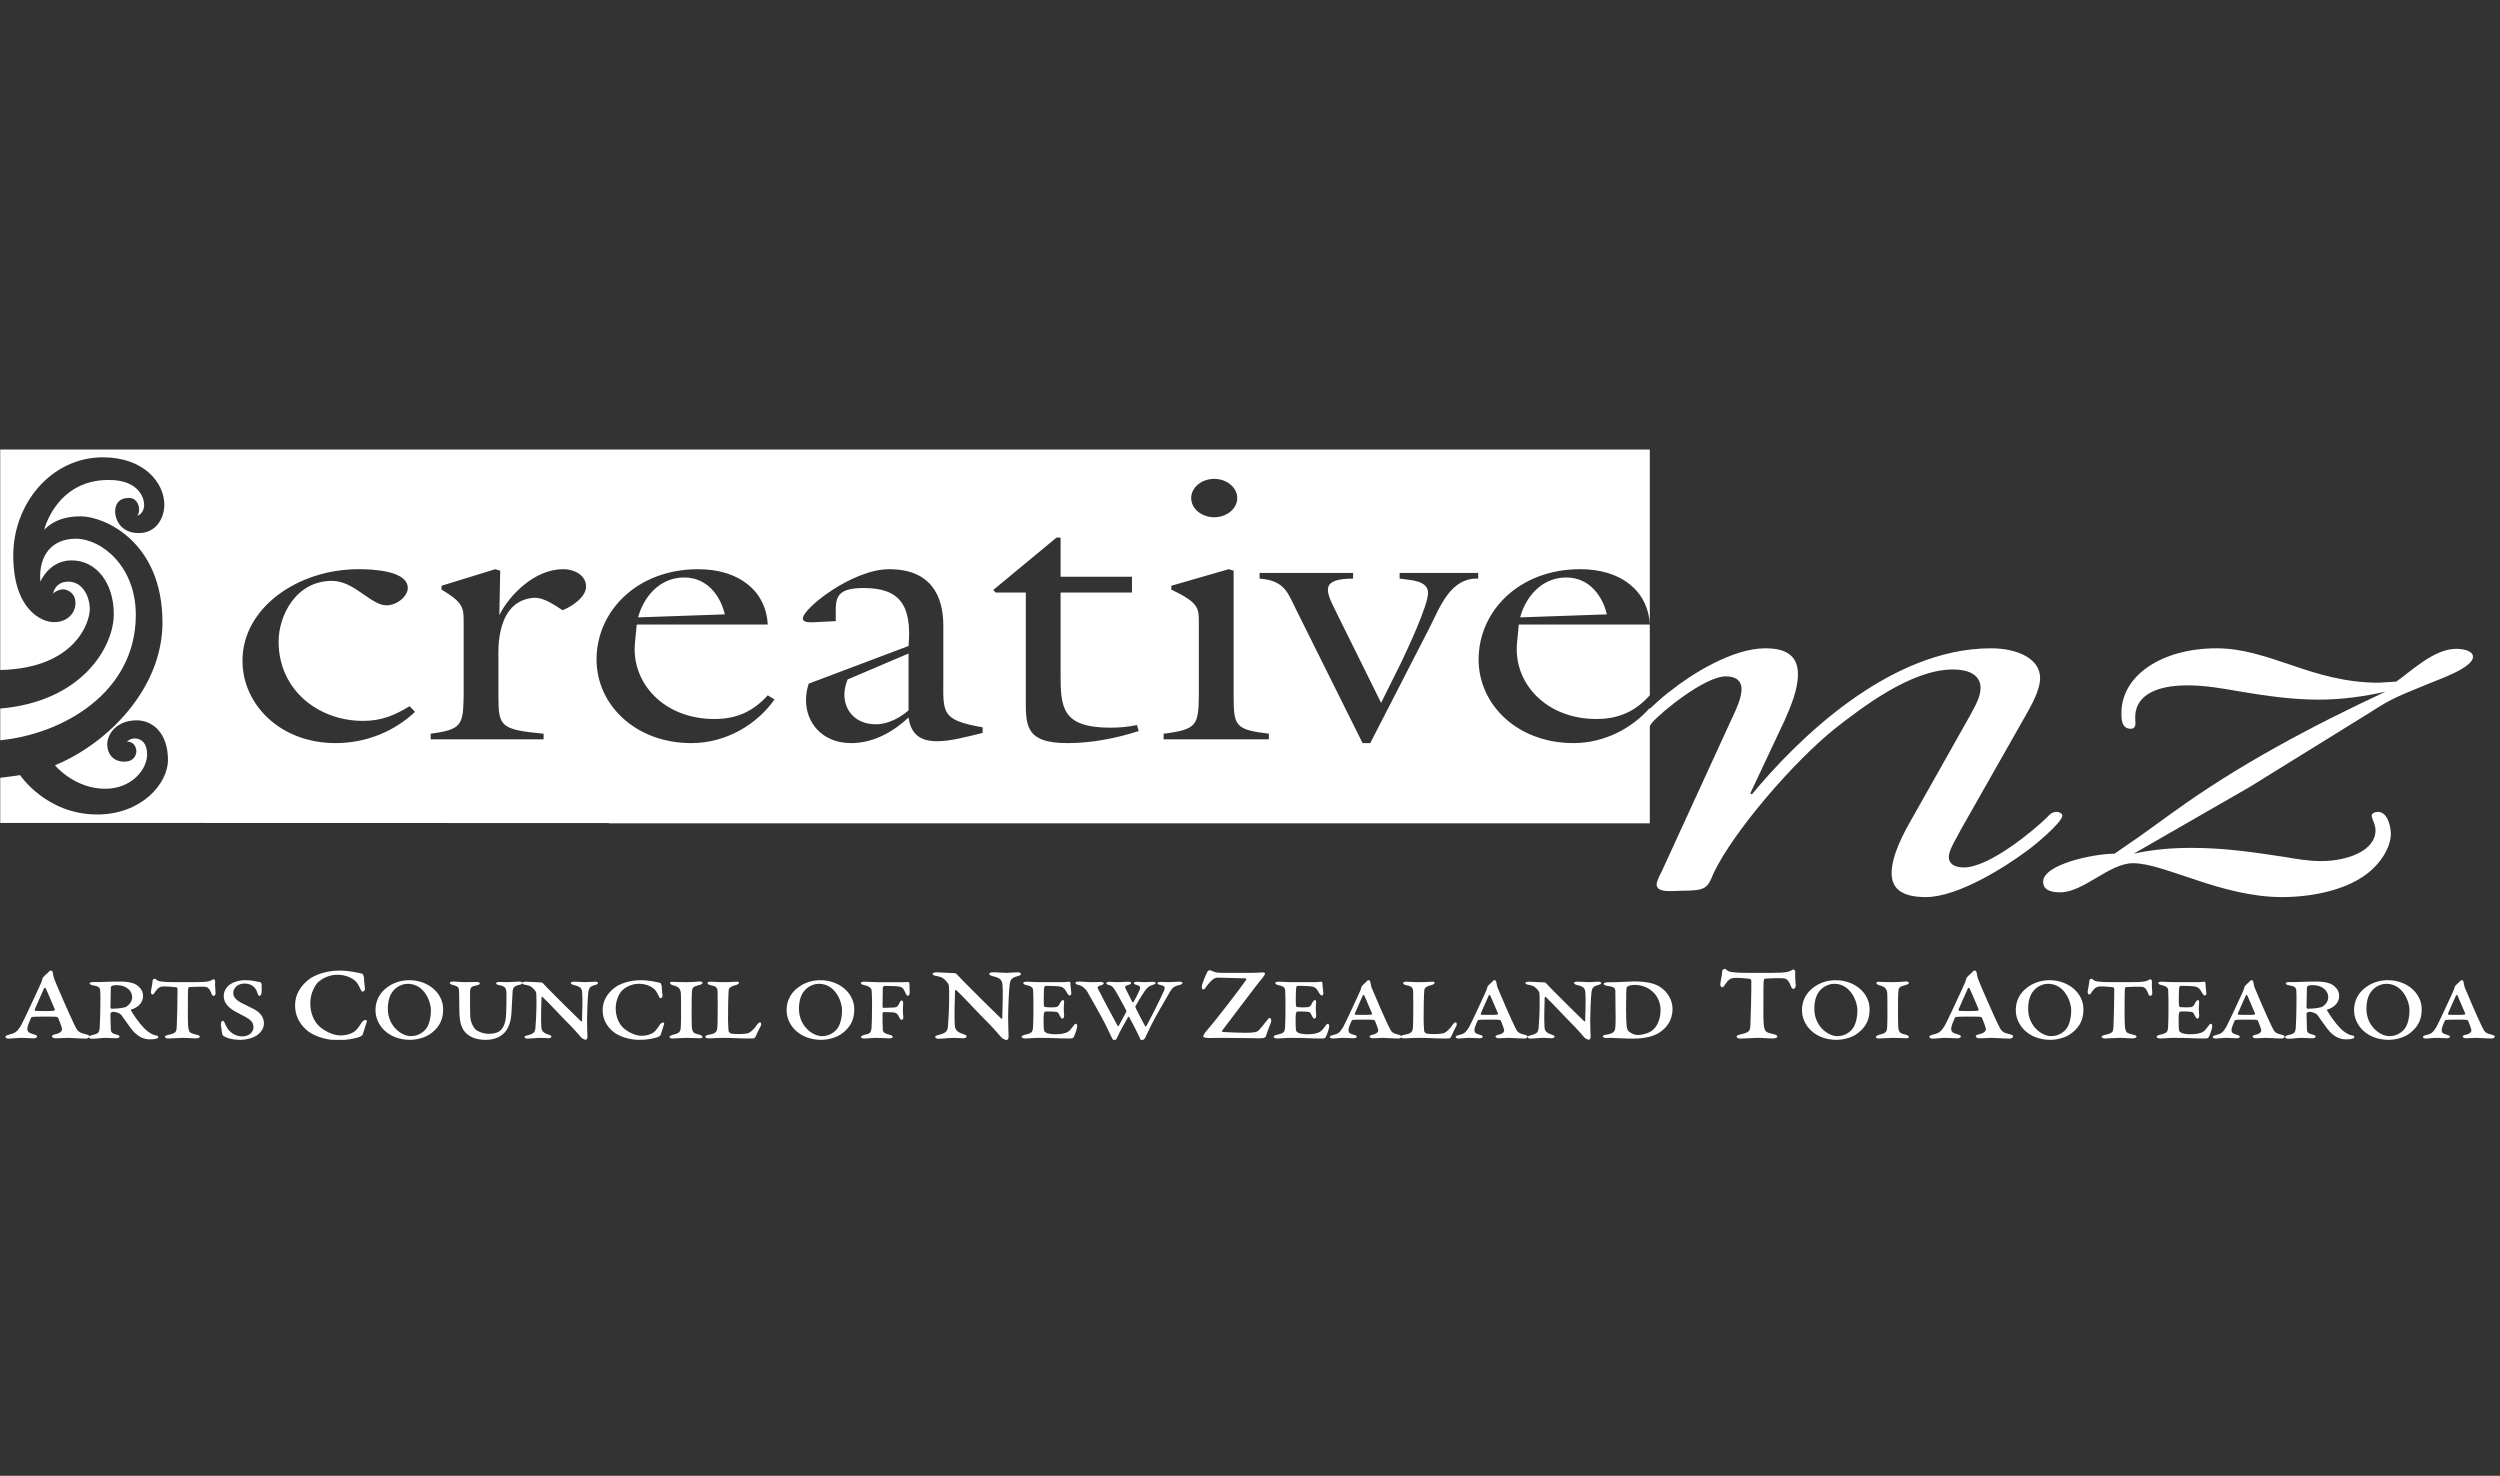 <?xml version="1.0" encoding="UTF-8" standalone="no"?>
<!-- Created with Inkscape (http://www.inkscape.org/) -->

<svg
   xmlns:dc="http://purl.org/dc/elements/1.1/"
   xmlns:cc="http://creativecommons.org/ns#"
   xmlns:rdf="http://www.w3.org/1999/02/22-rdf-syntax-ns#"
   xmlns:svg="http://www.w3.org/2000/svg"
   xmlns="http://www.w3.org/2000/svg"
   xmlns:sodipodi="http://sodipodi.sourceforge.net/DTD/sodipodi-0.dtd"
   xmlns:inkscape="http://www.inkscape.org/namespaces/inkscape"
   width="169.399"
   height="100"
   viewBox="0 0 44.82 26.458"
   version="1.1"
   id="svg1502"
   sodipodi:docname="footer_cnz.svg"
   inkscape:version="0.92.4 (5da689c313, 2019-01-14)">
  <rect x="0" y="0" width="44.82" height="26.458" fill="#333333" stroke="none"/>
  <defs
     id="defs1496">
    <clipPath
       id="clipPath8280"
       clipPathUnits="userSpaceOnUse">
      <path
         inkscape:connector-curvature="0"
         id="path8282"
         d="M 0,77.837 H 328.653 V 0.06 H 0 Z" />
    </clipPath>
  </defs>
  <sodipodi:namedview
     id="base"
     pagecolor="#ffffff"
     bordercolor="#666666"
     borderopacity="1.0"
     inkscape:pageopacity="0.0"
     inkscape:pageshadow="2"
     inkscape:zoom="1"
     inkscape:cx="80.298031"
     inkscape:cy="67.838187"
     inkscape:document-units="px"
     inkscape:current-layer="layer1"
     showgrid="false"
     units="px"
     fit-margin-top="0"
     fit-margin-left="0"
     fit-margin-right="0"
     fit-margin-bottom="0" />
  <g
     inkscape:label="Layer 1"
     inkscape:groupmode="layer"
     id="layer1"
     transform="translate(-103.895,-189.464)">
    <g
       style="fill:#ffffff;stroke-width:1.414"
       transform="matrix(0.126,0,0,-0.126,105.529,207.73)"
       inkscape:label="logo_cnz-standard-logo-gold-eps"
       id="g8268">
      <g
         style="fill:#ffffff;stroke-width:1.414"
         transform="matrix(1.08,0,0,1.08,-12.936,-3.056)"
         id="g3651">
        <g
           id="g8276"
           style="fill:#ffffff;stroke-width:1.414">
          <g
             id="g8278"
             clip-path="url(#clipPath8280)"
             style="fill:#ffffff;stroke-width:1.414">
            <path
               d="m 0.001,39.536 c 8.155,0.79 17.862,6.214 17.862,16.514 0,6.446 -4.551,10.037 -7.917,10.037 -2.993,0 -4.94,-2.04 -4.662,-5.673 0,0 1.146,2.818 4.11,2.818 3.314,0 5.569,-3.019 5.569,-7.089 0,-4.243 -4.116,-11.511 -14.962,-12.429 z M 95.463,56.12 c -0.535,2.281 -2.202,4.859 -5.356,4.859 -3.392,0 -5.416,-2.777 -6.07,-5.255 z m 16.168,-8.58 c -0.237,-0.645 -0.416,-1.289 -0.416,-1.983 0,-2.083 1.429,-3.919 4.166,-3.919 1.607,0 3.214,0.894 4.285,1.836 v 7.488 z m 83.088,13.292 c -3.69,0.147 -5.06,-3.82 -6.428,-6.497 l -7.796,-15.176 h -1.011 l -8.689,17.456 c -1.13,2.233 -1.488,3.968 -4.88,4.217 v 0.743 h 12.319 v -0.743 c -4.404,0 -3.571,-1.687 -2.321,-4.217 l 6.011,-12.15 2.618,5.257 c 0.833,1.736 3.57,7.588 3.57,9.225 0,1.636 -2.261,1.685 -3.748,1.885 v 0.743 h 10.355 z M 167.138,40.399 v -0.745 h -13.866 v 0.745 c 4.404,0.545 4.582,1.141 4.641,5.009 v 9.472 c 0,2.082 0.06,2.727 -3.63,4.512 v 0.496 l 7.558,2.183 0.656,-0.199 V 45.408 c 0,-4.066 0.237,-4.464 4.641,-5.009 z m -4.165,31.046 c 0,-1.39 -1.37,-2.53 -3.036,-2.53 -1.667,0 -3.035,1.14 -3.035,2.53 0,1.387 1.368,2.527 3.035,2.527 1.666,0 3.036,-1.14 3.036,-2.527 z M 149.996,40.746 c -2.976,-0.942 -6.13,-1.587 -9.404,-1.587 -5.771,0 -5.474,2.528 -5.474,6.348 v 13.488 h -3.987 l -0.298,0.348 8.332,6.893 h 0.534 v -5.158 h 9.404 v -2.083 h -9.404 V 48.384 c 0,-4.414 0.06,-7.191 6.547,-7.191 1.19,0 2.381,0.098 3.511,0.347 z m -20.57,-0.249 c -2.262,-0.544 -4.226,-1.09 -6.011,-1.09 -2.499,0 -3.452,1.19 -3.749,3.125 -1.904,-1.786 -4.522,-3.373 -7.558,-3.373 -3.808,0 -5.951,2.678 -5.951,5.654 0,0.744 0.119,1.438 0.357,2.181 l 13.152,4.959 c 0.476,5.406 -1.191,7.638 -5.892,7.638 -4.106,0 -3.69,-1.637 -3.69,-4.364 l -2.975,-0.149 c -0.476,0 -1.369,-0.05 -1.369,0.496 0,1.34 6.547,6.497 11.367,6.497 5.475,0 7.142,-3.472 7.142,-7.439 V 47.59 c 0,-4.364 -0.359,-5.406 5.177,-6.349 z m -27.417,4.415 c -2.261,-3.225 -6.308,-5.753 -10.95,-5.753 -7.379,0 -12.497,5.058 -12.497,11.009 0,6.397 5.355,11.903 13.39,11.903 5.356,0 8.927,-2.827 9.164,-7.291 H 83.858 L 83.62,52.301 c -0.476,-5.157 3.75,-9.968 10.475,-9.968 3.094,0 5.237,1.141 7.021,3.124 z M 77.181,59.789 c 0,-1.338 -1.727,-2.578 -3.095,-3.124 -1.012,0.645 -2.499,1.736 -3.809,1.637 -5.058,-0.397 -4.641,-7.141 -4.641,-7.885 v -5.009 c 0,-4.066 0.237,-4.464 5.951,-5.009 V 39.654 H 56.708 v 0.745 c 4.107,0.545 4.286,1.141 4.346,5.009 v 9.472 c 0,2.082 0.058,2.727 -2.916,4.512 v 0.496 l 7.081,2.183 0.654,-0.199 -0.118,-5.851 c 1.308,2.628 4.641,6.05 8.391,6.05 1.665,0 3.035,-0.893 3.035,-2.282 z M 54.647,43.275 c -2.678,-2.529 -6.368,-4.116 -10.474,-4.116 -7.26,0 -12.259,5.058 -12.259,10.861 0,6.942 7.26,12.051 15.295,12.051 1.904,0 6.485,-0.199 6.485,-2.48 0,-1.091 -1.427,-2.281 -2.797,-2.281 -2.082,0 -4.225,3.223 -7.201,3.223 -4.76,0 -7.021,-4.612 -7.021,-7.985 0,-6.397 5.237,-10.463 11.128,-10.463 2.44,0 4.166,0.744 6.13,1.934 z m 162.678,2.18 v 32.38 h -8.527 L 0,77.837 V 48.79 c 9.922,0.228 11.8,6.334 11.8,8.003 0,1.705 -0.968,3.638 -2.809,3.638 -1.842,0 -2.025,-1.612 -2.025,-1.612 0.183,0.323 0.874,0.6 1.334,0.6 0.461,0 1.612,-0.422 1.612,-1.803 0,-1.381 -1.112,-2.52 -2.815,-2.52 -1.703,0 -5.379,1.696 -5.379,8.788 0,6.835 5.017,12.928 11.808,12.928 5.396,0 8.095,-3.345 8.095,-6.258 0,-1.743 -1.079,-3.724 -3.353,-3.724 -2.611,0 -3.131,2.072 -3.131,2.808 0,0.716 0.244,1.819 1.842,1.819 1.293,0 1.587,-1.69 1.081,-2.349 0,0 0.899,0.255 0.899,1.452 0,0.828 -0.631,3.268 -4.674,3.268 -6.915,0 -8.499,-6.565 -8.499,-6.565 1.613,1.611 3.552,1.771 4.868,1.771 2.865,0 10.72,-3.153 10.72,-13.989 0,-8.61 -7.089,-15.884 -14.161,-18.81 0,0 2.531,-3.092 6.629,-3.092 3.419,0 5.507,2.501 5.507,4.507 0,2.004 -1.293,2.122 -1.648,2.122 -0.614,0 -1.001,-0.414 -1.001,-0.414 1.055,0 1.238,-0.957 1.238,-1.263 0,-0.206 -0.114,-1.38 -1.586,-1.38 -1.474,0 -2.253,1.019 -2.253,2.291 0,1.416 1.311,3.153 3.876,3.153 2.042,0 4.123,-1.594 4.123,-5.232 0,-3.113 -3.506,-7.174 -9.309,-7.174 -6.748,0 -10.173,5.189 -10.173,5.189 0,0 -1.079,-0.175 -2.616,-0.353 v -5.945 l 80.191,-0.022 v -0.036 h 137.134 v 15.202 c -2.351,-2.668 -5.973,-4.629 -10.06,-4.629 -7.378,0 -12.496,5.058 -12.496,11.009 0,6.397 5.355,11.903 13.389,11.903 5.357,0 8.928,-2.827 9.165,-7.291 h -17.258 l -0.238,-2.479 c -0.476,-5.157 3.75,-9.968 10.474,-9.968 3.095,0 5.237,1.141 7.022,3.124 z m -11.012,15.524 c -3.392,0 -5.416,-2.777 -6.069,-5.255 l 11.425,0.396 c -0.534,2.281 -2.201,4.859 -5.356,4.859"
               style="fill:#ffffff;fill-opacity:1;fill-rule:nonzero;stroke:none;stroke-width:1.414"
               id="path8284"
               inkscape:connector-curvature="0" />
            <path
               d="m 324.626,3.384 c -0.287,-0.049 -1.701,-0.032 -2.023,-0.016 -0.072,0 -0.125,0.098 -0.125,0.146 0.268,0.668 0.751,1.675 1.074,2.424 0.036,0.066 0.179,0 0.179,-0.015 0.089,-0.197 0.698,-1.595 1.02,-2.376 0.036,-0.081 -0.072,-0.163 -0.125,-0.163 z m -0.305,4.54 c -0.09,0 -0.161,-0.016 -0.304,-0.195 -0.125,-0.147 -0.34,-0.277 -0.447,-0.423 -0.126,-0.115 -0.197,-0.212 -0.216,-0.293 -0.035,-0.212 -0.178,-0.571 -0.411,-1.058 -0.233,-0.52 -1.7,-3.678 -1.987,-4.198 -0.465,-0.781 -0.716,-0.911 -1.342,-1.058 -0.251,-0.065 -0.43,-0.131 -0.43,-0.261 0,-0.129 0.197,-0.194 0.358,-0.194 0.448,0 0.895,0.081 1.486,0.081 0.465,0 0.841,-0.05 1.307,-0.05 0.214,0 0.411,0.066 0.411,0.197 0,0.162 -0.197,0.195 -0.394,0.259 -0.59,0.164 -0.698,0.31 -0.698,0.636 0,0.324 0.305,0.976 0.43,1.252 0.054,0.082 0.215,0.082 0.555,0.098 0.608,0.015 1.842,0.015 2.076,0 0.322,-0.016 0.394,-0.066 0.43,-0.163 0.125,-0.26 0.429,-1.107 0.429,-1.237 0,-0.195 -0.179,-0.456 -0.716,-0.569 -0.304,-0.065 -0.429,-0.146 -0.429,-0.244 0,-0.114 0.161,-0.229 0.429,-0.229 0.573,0 0.877,0.05 1.307,0.05 0.591,0 1.253,-0.081 2.112,-0.081 0.197,0 0.376,0.13 0.376,0.26 0,0.081 -0.107,0.163 -0.43,0.244 -0.769,0.179 -0.912,0.309 -1.288,1.123 -0.448,0.895 -1.969,4.393 -2.202,4.995 -0.036,0.066 -0.125,0.31 -0.215,0.863 -0.018,0.114 -0.125,0.195 -0.197,0.195 z m -9.987,-0.472 c 2.291,0 3.078,-2.489 3.078,-3.433 0,-0.994 -0.215,-2.002 -0.698,-2.572 -0.68,-0.78 -1.521,-0.894 -1.951,-0.894 -1.2,0 -3.025,1.301 -3.025,3.595 0,1.383 0.43,2.133 0.877,2.556 0.519,0.537 1.289,0.748 1.719,0.748 z m 0.214,0.472 c -0.895,0 -2.112,-0.244 -3.151,-1.139 -0.804,-0.684 -1.288,-1.66 -1.288,-2.8 0,-1.951 1.647,-3.921 4.6,-3.921 0.448,0 1.897,0.13 2.882,0.977 0.967,0.797 1.431,1.709 1.431,3.059 0,2.131 -1.968,3.824 -4.474,3.824 z m -9.969,-0.652 c 1.557,0 2.13,-0.894 2.13,-1.578 0,-0.65 -0.484,-1.073 -0.752,-1.253 -0.233,-0.146 -1.146,-0.276 -1.933,-0.276 -0.108,0 -0.179,0.082 -0.179,0.179 0,0.147 0.052,2.425 0.052,2.588 0,0.129 0.091,0.227 0.18,0.259 0.126,0.05 0.323,0.081 0.502,0.081 z m -3.473,0.229 c 0,-0.114 0.179,-0.211 0.448,-0.26 0.895,-0.131 0.913,-0.391 0.948,-0.733 0.036,-0.39 0.018,-0.797 0.018,-1.497 0,-1.53 -0.071,-2.946 -0.089,-3.27 -0.036,-0.717 -0.161,-0.863 -0.967,-1.042 -0.304,-0.065 -0.447,-0.195 -0.447,-0.293 0,-0.113 0.179,-0.195 0.483,-0.195 0.555,0 1.11,0.114 1.665,0.114 0.447,0 0.823,-0.05 1.396,-0.05 0.179,0 0.483,0.034 0.483,0.229 0,0.13 -0.215,0.212 -0.358,0.244 -0.465,0.13 -0.77,0.194 -0.789,0.684 -0.034,0.878 -0.052,1.741 -0.052,2.082 0,0.049 0.036,0.097 0.071,0.131 0.126,0.097 0.215,0.114 0.287,0.114 0.411,0 0.93,-0.212 1.092,-0.441 0.286,-0.389 1.288,-1.854 1.611,-2.179 0.769,-0.782 1.431,-1.009 2.165,-1.009 0.663,0 1.074,0.097 1.074,0.293 0,0.145 -0.053,0.179 -0.322,0.227 -0.501,0.081 -1.074,0.489 -1.486,0.896 -0.733,0.748 -1.449,1.806 -1.807,2.424 -0.018,0.015 0.035,0.081 0.071,0.097 0.537,0.147 1.54,0.652 1.54,1.79 0,0.489 -0.197,0.912 -0.645,1.286 -0.376,0.358 -1.163,0.602 -2.327,0.602 -1.485,0 -2.183,-0.065 -2.613,-0.065 -0.197,0 -0.573,0 -1.002,0 -0.233,0 -0.448,-0.065 -0.448,-0.179 z m -4.17,-4.117 c -0.287,-0.049 -1.701,-0.032 -2.023,-0.016 -0.071,0 -0.125,0.098 -0.125,0.146 0.268,0.668 0.752,1.675 1.074,2.424 0.035,0.066 0.179,0 0.179,-0.015 0.089,-0.197 0.698,-1.595 1.02,-2.376 0.036,-0.081 -0.072,-0.163 -0.125,-0.163 z m -0.304,4.54 c -0.09,0 -0.162,-0.016 -0.305,-0.195 -0.125,-0.147 -0.34,-0.277 -0.447,-0.423 -0.126,-0.115 -0.197,-0.212 -0.215,-0.293 -0.036,-0.212 -0.179,-0.571 -0.412,-1.058 -0.232,-0.52 -1.7,-3.678 -1.987,-4.198 -0.465,-0.781 -0.716,-0.911 -1.342,-1.058 -0.251,-0.065 -0.43,-0.131 -0.43,-0.261 0,-0.129 0.197,-0.194 0.358,-0.194 0.448,0 0.895,0.081 1.486,0.081 0.465,0 0.841,-0.05 1.307,-0.05 0.214,0 0.411,0.066 0.411,0.197 0,0.162 -0.197,0.195 -0.393,0.259 -0.591,0.164 -0.698,0.31 -0.698,0.636 0,0.324 0.304,0.976 0.429,1.252 0.054,0.082 0.215,0.082 0.555,0.098 0.609,0.015 1.844,0.015 2.076,0 0.322,-0.016 0.394,-0.066 0.43,-0.163 0.125,-0.26 0.429,-1.107 0.429,-1.237 0,-0.195 -0.179,-0.456 -0.716,-0.569 -0.304,-0.065 -0.429,-0.146 -0.429,-0.244 0,-0.114 0.161,-0.229 0.429,-0.229 0.573,0 0.878,0.05 1.307,0.05 0.591,0 1.253,-0.081 2.112,-0.081 0.197,0 0.376,0.13 0.376,0.26 0,0.081 -0.107,0.163 -0.429,0.244 -0.77,0.179 -0.913,0.309 -1.289,1.123 -0.448,0.895 -1.969,4.393 -2.202,4.995 -0.036,0.066 -0.125,0.31 -0.215,0.863 -0.018,0.114 -0.125,0.195 -0.196,0.195 z m -9.38,-3.547 c -0.143,0.032 -0.214,0.114 -0.214,0.195 -0.036,0.505 -0.018,2.148 0.035,2.392 0.018,0.064 0.09,0.212 0.161,0.212 1.325,0 1.522,-0.049 1.773,-0.066 0.554,-0.065 0.769,-0.276 1.091,-0.879 0.144,-0.26 0.287,-0.325 0.376,-0.325 0.054,0 0.179,0.098 0.179,0.293 0,0.228 -0.125,0.911 -0.125,1.383 0,0.065 -0.107,0.163 -0.215,0.147 -0.429,-0.082 -0.501,-0.065 -3.938,-0.065 -0.68,0 -1.253,0.065 -1.575,0.065 -0.286,0 -0.483,-0.065 -0.483,-0.179 0,-0.148 0.215,-0.228 0.429,-0.278 0.752,-0.162 0.86,-0.389 0.878,-0.731 0.035,-0.7 0.035,-1.53 0.035,-2.278 0,-1.058 -0.018,-2.116 -0.053,-2.555 -0.054,-0.569 -0.09,-0.766 -1.092,-0.977 -0.197,-0.048 -0.412,-0.129 -0.412,-0.276 0,-0.162 0.304,-0.211 0.537,-0.211 0.43,0 1.038,0.081 1.611,0.081 2.452,0 2.434,-0.081 4.117,-0.081 0.394,0 0.501,0.031 0.573,0.146 0.125,0.163 0.483,1.172 0.483,1.432 0,0.08 0,0.358 -0.179,0.358 -0.107,0 -0.215,-0.115 -0.358,-0.326 -0.519,-0.732 -0.734,-0.813 -1.289,-0.959 -0.233,-0.065 -0.734,-0.098 -1.145,-0.098 -0.412,0 -0.967,0.114 -1.074,0.179 -0.072,0.033 -0.287,0.195 -0.305,0.259 -0.107,0.392 -0.089,2.035 -0.035,2.328 0.035,0.114 0.125,0.228 0.179,0.228 0.286,0.033 1.342,0 1.557,-0.065 0.161,-0.065 0.233,-0.212 0.394,-0.537 0.089,-0.195 0.179,-0.326 0.286,-0.326 0.143,0 0.251,0.098 0.251,0.455 0,0.343 -0.054,0.392 -0.054,0.864 0,0.423 0.054,0.633 0.054,0.748 0,0.212 -0.018,0.374 -0.162,0.374 -0.125,0 -0.25,-0.179 -0.34,-0.325 -0.25,-0.553 -0.34,-0.635 -1.109,-0.635 -0.161,0 -0.555,0 -0.842,0.033 z m -9.021,3.287 c -1.879,0 -2.255,0.13 -2.416,0.26 -0.071,0.064 -0.197,0.195 -0.322,0.195 -0.055,0 -0.268,-0.098 -0.268,-0.292 0,-0.391 -0.197,-1.156 -0.215,-1.466 0,-0.13 0.071,-0.324 0.215,-0.324 0.143,0 0.196,0.146 0.411,0.439 0.305,0.439 0.555,0.585 0.895,0.618 0.376,0.033 1.486,-0.049 1.808,-0.097 0.107,-0.018 0.179,-0.163 0.179,-0.196 0,-1.887 -0.054,-3.579 -0.107,-5.011 -0.036,-0.636 -0.055,-0.83 -1.057,-1.059 -0.232,-0.048 -0.501,-0.129 -0.501,-0.259 0,-0.131 0.197,-0.228 0.448,-0.228 0.447,0 1.414,0.081 1.879,0.081 0.859,0 1.038,-0.065 1.79,-0.065 0.233,0 0.483,0.097 0.483,0.212 0,0.113 -0.125,0.211 -0.447,0.276 -0.734,0.179 -0.895,0.244 -1.002,0.619 -0.09,0.276 -0.126,0.813 -0.126,1.708 0,1.659 0,3.466 0.036,3.71 0.018,0.081 0.072,0.228 0.143,0.228 0.573,0.048 1.575,0.065 1.951,0.048 0.376,-0.016 0.663,-0.064 0.985,-0.912 0.054,-0.178 0.161,-0.292 0.286,-0.292 0.09,0 0.251,0.131 0.251,0.359 0,0.179 -0.09,0.845 -0.054,1.578 0,0.194 -0.197,0.276 -0.268,0.244 -0.448,-0.261 -0.609,-0.374 -2.632,-0.374 z m -8.466,-0.212 c 2.291,0 3.079,-2.489 3.079,-3.433 0,-0.994 -0.215,-2.002 -0.698,-2.572 -0.68,-0.78 -1.521,-0.894 -1.951,-0.894 -1.199,0 -3.025,1.301 -3.025,3.595 0,1.383 0.43,2.133 0.877,2.556 0.519,0.537 1.289,0.748 1.718,0.748 z m 0.214,0.472 c -0.894,0 -2.111,-0.244 -3.149,-1.139 -0.806,-0.684 -1.289,-1.66 -1.289,-2.8 0,-1.951 1.647,-3.921 4.6,-3.921 0.448,0 1.898,0.13 2.881,0.977 0.968,0.797 1.433,1.709 1.433,3.059 0,2.131 -1.969,3.824 -4.476,3.824 z M 260.5,3.894 c -0.334,-0.057 -1.984,-0.039 -2.36,-0.019 -0.084,0 -0.146,0.113 -0.146,0.171 0.313,0.778 0.877,1.955 1.253,2.829 0.042,0.076 0.209,0 0.209,-0.02 0.104,-0.227 0.814,-1.86 1.19,-2.771 0.042,-0.096 -0.084,-0.19 -0.146,-0.19 z m -0.355,5.296 c -0.105,0 -0.188,-0.018 -0.355,-0.227 -0.147,-0.171 -0.397,-0.323 -0.522,-0.494 -0.147,-0.133 -0.23,-0.247 -0.251,-0.341 -0.042,-0.247 -0.209,-0.665 -0.48,-1.234 -0.272,-0.608 -1.984,-4.291 -2.318,-4.898 -0.543,-0.912 -0.836,-1.063 -1.566,-1.234 -0.293,-0.076 -0.502,-0.153 -0.502,-0.304 0,-0.152 0.23,-0.228 0.418,-0.228 0.522,0 1.044,0.095 1.733,0.095 0.543,0 0.982,-0.057 1.525,-0.057 0.25,0 0.48,0.076 0.48,0.228 0,0.19 -0.23,0.228 -0.459,0.304 -0.689,0.19 -0.815,0.36 -0.815,0.74 0,0.38 0.355,1.139 0.501,1.462 0.063,0.095 0.251,0.095 0.648,0.114 0.71,0.019 2.151,0.019 2.422,0 0.375,-0.019 0.459,-0.076 0.5,-0.19 0.147,-0.304 0.502,-1.291 0.502,-1.444 0,-0.227 -0.209,-0.53 -0.835,-0.664 -0.355,-0.075 -0.501,-0.171 -0.501,-0.284 0,-0.134 0.188,-0.266 0.501,-0.266 0.667,0 1.023,0.057 1.525,0.057 0.689,0 1.461,-0.095 2.464,-0.095 0.229,0 0.438,0.152 0.438,0.304 0,0.095 -0.125,0.19 -0.501,0.284 -0.898,0.209 -1.065,0.361 -1.503,1.311 -0.523,1.044 -2.298,5.125 -2.569,5.828 -0.042,0.076 -0.146,0.359 -0.251,1.006 -0.02,0.133 -0.146,0.227 -0.229,0.227 z M 247.18,7.565 c 0,-0.096 0.054,-0.211 0.376,-0.308 0.698,-0.179 1.002,-0.391 1.056,-1.09 0.018,-0.261 0.018,-1.4 0.018,-3.108 0,-0.538 -0.018,-1.042 -0.036,-1.334 -0.036,-0.619 -0.197,-0.798 -1.056,-0.994 -0.161,-0.048 -0.43,-0.163 -0.43,-0.308 0,-0.114 0.162,-0.179 0.43,-0.179 0.34,0 1.289,0.081 1.808,0.081 0.769,0 1.253,-0.05 1.754,-0.05 0.179,0 0.358,0.034 0.358,0.148 0,0.145 -0.197,0.276 -0.412,0.325 -0.841,0.179 -0.966,0.326 -1.002,1.253 -0.018,0.342 -0.018,1.172 -0.018,2.099 0,1.058 0,1.888 0.036,2.246 0.036,0.586 0.107,0.715 0.966,0.944 0.215,0.032 0.448,0.179 0.448,0.292 0,0.082 -0.269,0.195 -0.394,0.179 -0.394,-0.048 -1.181,-0.097 -1.736,-0.097 -0.519,0 -1.772,0.031 -1.915,0.049 -0.197,0.016 -0.251,-0.082 -0.251,-0.148 z m -5.584,-0.113 c 2.291,0 3.078,-2.489 3.078,-3.433 0,-0.994 -0.215,-2.002 -0.698,-2.572 -0.68,-0.78 -1.521,-0.894 -1.951,-0.894 -1.199,0 -3.025,1.301 -3.025,3.595 0,1.383 0.43,2.133 0.877,2.556 0.519,0.537 1.289,0.748 1.719,0.748 z m 0.214,0.472 c -0.895,0 -2.112,-0.244 -3.15,-1.139 -0.806,-0.684 -1.289,-1.66 -1.289,-2.8 0,-1.951 1.647,-3.921 4.6,-3.921 0.448,0 1.898,0.13 2.882,0.977 0.967,0.797 1.432,1.709 1.432,3.059 0,2.131 -1.969,3.824 -4.475,3.824 z m -11.443,0.963 c -2.193,0 -2.631,0.152 -2.819,0.303 -0.084,0.077 -0.23,0.228 -0.376,0.228 -0.063,0 -0.313,-0.113 -0.313,-0.341 0,-0.456 -0.23,-1.348 -0.251,-1.709 0,-0.152 0.084,-0.38 0.251,-0.38 0.167,0 0.23,0.171 0.48,0.513 0.355,0.513 0.647,0.683 1.044,0.721 0.439,0.038 1.733,-0.056 2.109,-0.114 0.126,-0.018 0.209,-0.189 0.209,-0.227 0,-2.202 -0.062,-4.177 -0.125,-5.847 -0.042,-0.741 -0.063,-0.97 -1.232,-1.234 -0.272,-0.057 -0.585,-0.153 -0.585,-0.304 0,-0.152 0.23,-0.266 0.522,-0.266 0.522,0 1.65,0.095 2.193,0.095 1.002,0 1.211,-0.076 2.088,-0.076 0.272,0 0.564,0.114 0.564,0.247 0,0.133 -0.147,0.247 -0.522,0.322 -0.856,0.209 -1.044,0.285 -1.17,0.722 -0.104,0.323 -0.146,0.948 -0.146,1.993 0,1.937 0,4.044 0.042,4.328 0.021,0.096 0.084,0.267 0.167,0.267 0.668,0.056 1.838,0.075 2.276,0.056 0.439,-0.018 0.773,-0.076 1.149,-1.063 0.062,-0.208 0.188,-0.342 0.334,-0.342 0.104,0 0.292,0.153 0.292,0.418 0,0.209 -0.104,0.987 -0.062,1.842 0,0.228 -0.23,0.321 -0.314,0.285 -0.522,-0.304 -0.71,-0.437 -3.069,-0.437 z M 218.745,4.003 c 0,-1.595 -0.734,-2.539 -1.342,-2.864 -0.448,-0.278 -1.271,-0.44 -1.647,-0.44 -0.34,0 -0.716,0.113 -1.163,0.44 -0.197,0.13 -0.269,0.423 -0.323,0.797 -0.035,0.309 -0.071,1.237 -0.071,2.164 0,2.246 0.036,2.522 0.071,2.832 0,0.065 0.09,0.162 0.233,0.227 0.197,0.098 0.644,0.147 0.77,0.147 0.984,0 1.808,-0.342 2.434,-0.895 0.609,-0.537 1.038,-1.448 1.038,-2.408 z m 1.575,0.162 c 0,1.155 -0.698,2.295 -1.682,2.896 -0.825,0.521 -1.969,0.7 -3.437,0.7 -0.591,0 -1.754,-0.097 -2.345,-0.097 -0.358,0 -0.787,0 -1.127,-0.017 -0.287,-0.016 -0.484,-0.082 -0.484,-0.227 0,-0.066 0.179,-0.196 0.412,-0.229 0.822,-0.113 1.128,-0.244 1.128,-0.699 0,-0.781 0.036,-3.043 0.036,-3.612 0,-0.781 -0.018,-0.944 -0.054,-1.286 -0.054,-0.325 -0.108,-0.683 -1.164,-0.846 -0.197,-0.032 -0.465,-0.065 -0.465,-0.228 0,-0.13 0.197,-0.211 0.483,-0.211 0.269,0 0.376,0.016 0.573,0.016 0.555,0 1.754,-0.098 2.935,-0.098 1.701,0 2.739,0.358 3.383,0.749 0.949,0.586 1.808,1.578 1.808,3.189 z m -19.384,3.4 c 0,-0.129 0.143,-0.211 0.465,-0.259 0.376,-0.065 0.573,-0.147 0.734,-0.261 0.358,-0.244 0.626,-0.65 0.644,-0.781 0.018,-0.13 0.036,-0.57 0.036,-1.334 0,-1.432 -0.107,-2.961 -0.143,-3.368 -0.054,-0.408 -0.161,-0.701 -1.021,-0.895 -0.34,-0.082 -0.411,-0.147 -0.411,-0.229 0,-0.163 0.197,-0.211 0.429,-0.211 0.394,0 1.146,0.098 1.593,0.098 0.502,0 1.056,-0.05 1.11,-0.05 0.161,0 0.412,0.05 0.412,0.212 0,0.115 -0.125,0.18 -0.322,0.244 -0.537,0.164 -0.949,0.391 -1.003,0.912 -0.089,1.074 0,3.434 0.018,3.987 0,0.114 0.126,0.114 0.161,0.064 1.056,-1.008 2.309,-2.407 3.133,-3.221 0.984,-0.96 1.682,-1.823 1.986,-2.148 0.144,-0.114 0.412,-0.244 0.537,-0.244 0.162,0 0.233,0.179 0.233,0.439 0,0.114 -0.054,1.188 -0.054,2.099 0,0.944 0.09,3.027 0.162,3.645 0.071,0.634 0.214,0.846 0.912,1.026 0.287,0.097 0.376,0.146 0.376,0.26 0,0.114 -0.197,0.179 -0.376,0.179 -0.447,0 -0.895,-0.065 -1.253,-0.065 -0.447,0 -0.912,0.065 -1.521,0.065 -0.054,0 -0.43,0 -0.43,-0.179 0,-0.148 0.233,-0.212 0.376,-0.26 0.859,-0.18 1.056,-0.44 1.11,-0.912 0.09,-0.781 0,-2.912 -0.018,-3.808 0,-0.097 -0.107,-0.082 -0.125,-0.064 -0.913,0.878 -3.24,3.173 -3.723,3.677 -0.466,0.488 -0.859,0.845 -1.199,1.237 -0.126,0.145 -0.215,0.211 -0.358,0.211 -0.412,0 -1.611,0.098 -2.023,0.098 -0.233,0 -0.447,-0.098 -0.447,-0.164 z m -3.741,-4.181 c -0.287,-0.049 -1.701,-0.032 -2.023,-0.016 -0.071,0 -0.125,0.098 -0.125,0.146 0.268,0.668 0.752,1.675 1.074,2.424 0.036,0.066 0.179,0 0.179,-0.015 0.089,-0.197 0.698,-1.595 1.02,-2.376 0.035,-0.081 -0.072,-0.163 -0.125,-0.163 z m -0.305,4.54 c -0.089,0 -0.161,-0.016 -0.304,-0.195 -0.125,-0.147 -0.34,-0.277 -0.447,-0.423 -0.126,-0.115 -0.197,-0.212 -0.215,-0.293 -0.036,-0.212 -0.179,-0.571 -0.412,-1.058 -0.232,-0.52 -1.7,-3.678 -1.987,-4.198 -0.465,-0.781 -0.716,-0.911 -1.342,-1.058 -0.251,-0.065 -0.43,-0.131 -0.43,-0.261 0,-0.129 0.197,-0.194 0.358,-0.194 0.448,0 0.895,0.081 1.486,0.081 0.465,0 0.841,-0.05 1.307,-0.05 0.214,0 0.411,0.066 0.411,0.197 0,0.162 -0.197,0.195 -0.393,0.259 -0.591,0.164 -0.699,0.31 -0.699,0.636 0,0.324 0.305,0.976 0.43,1.252 0.054,0.082 0.215,0.082 0.555,0.098 0.609,0.015 1.844,0.015 2.076,0 0.322,-0.016 0.394,-0.066 0.43,-0.163 0.125,-0.26 0.429,-1.107 0.429,-1.237 0,-0.195 -0.179,-0.456 -0.716,-0.569 -0.304,-0.065 -0.429,-0.146 -0.429,-0.244 0,-0.114 0.161,-0.229 0.429,-0.229 0.573,0 0.877,0.05 1.307,0.05 0.591,0 1.253,-0.081 2.112,-0.081 0.197,0 0.376,0.13 0.376,0.26 0,0.081 -0.107,0.163 -0.43,0.244 -0.769,0.179 -0.912,0.309 -1.288,1.123 -0.448,0.895 -1.969,4.393 -2.202,4.995 -0.036,0.066 -0.125,0.31 -0.215,0.863 -0.018,0.114 -0.125,0.195 -0.197,0.195 z M 184.827,7.582 c 0,-0.113 0.053,-0.26 0.519,-0.341 0.626,-0.131 0.787,-0.326 0.805,-0.814 0.018,-0.634 0.018,-1.319 0.018,-1.953 0,-2.213 -0.036,-2.505 -0.054,-2.831 -0.035,-0.423 -0.161,-0.765 -1.074,-0.895 -0.393,-0.065 -0.501,-0.163 -0.501,-0.293 0,-0.114 0.179,-0.195 0.484,-0.195 0.608,0 0.787,0.065 2.004,0.065 1.253,0 2.112,-0.081 2.793,-0.081 0.537,0 0.948,-0.017 1.127,0.031 0.072,0.018 0.179,0.131 0.251,0.293 0.232,0.538 0.447,1.01 0.662,1.368 0.072,0.146 0.018,0.439 -0.09,0.439 -0.125,0 -0.25,-0.065 -0.465,-0.374 -0.268,-0.407 -0.59,-0.732 -0.877,-0.927 -0.25,-0.179 -0.483,-0.179 -0.787,-0.213 -0.358,-0.049 -1.11,-0.049 -1.647,0.017 -0.197,0.017 -0.394,0.244 -0.394,0.342 -0.036,0.471 -0.072,0.975 -0.072,1.512 0,1.075 0.018,3.272 0.09,3.907 0.036,0.276 0.34,0.504 0.788,0.602 0.429,0.097 0.572,0.228 0.572,0.341 0,0.082 -0.125,0.163 -0.268,0.147 -0.483,-0.034 -1.253,-0.065 -1.862,-0.065 -0.805,0 -1.324,0.065 -1.557,0.065 -0.304,0 -0.465,-0.065 -0.465,-0.147 z m -4.224,-4.198 c -0.287,-0.049 -1.701,-0.032 -2.023,-0.016 -0.072,0 -0.125,0.098 -0.125,0.146 0.268,0.668 0.751,1.675 1.074,2.424 0.034,0.066 0.179,0 0.179,-0.015 0.089,-0.197 0.698,-1.595 1.02,-2.376 0.036,-0.081 -0.072,-0.163 -0.125,-0.163 z m -0.305,4.54 c -0.089,0 -0.161,-0.016 -0.304,-0.195 -0.125,-0.147 -0.34,-0.277 -0.447,-0.423 -0.126,-0.115 -0.197,-0.212 -0.215,-0.293 -0.036,-0.212 -0.179,-0.571 -0.412,-1.058 -0.233,-0.52 -1.7,-3.678 -1.987,-4.198 -0.465,-0.781 -0.716,-0.911 -1.342,-1.058 -0.251,-0.065 -0.43,-0.131 -0.43,-0.261 0,-0.129 0.197,-0.194 0.358,-0.194 0.448,0 0.895,0.081 1.486,0.081 0.465,0 0.841,-0.05 1.306,-0.05 0.215,0 0.412,0.066 0.412,0.197 0,0.162 -0.197,0.195 -0.394,0.259 -0.59,0.164 -0.698,0.31 -0.698,0.636 0,0.324 0.305,0.976 0.43,1.252 0.054,0.082 0.215,0.082 0.555,0.098 0.608,0.015 1.843,0.015 2.076,0 0.322,-0.016 0.394,-0.066 0.43,-0.163 0.125,-0.26 0.429,-1.107 0.429,-1.237 0,-0.195 -0.179,-0.456 -0.716,-0.569 -0.304,-0.065 -0.429,-0.146 -0.429,-0.244 0,-0.114 0.161,-0.229 0.429,-0.229 0.573,0 0.877,0.05 1.307,0.05 0.591,0 1.253,-0.081 2.112,-0.081 0.197,0 0.376,0.13 0.376,0.26 0,0.081 -0.107,0.163 -0.43,0.244 -0.769,0.179 -0.913,0.309 -1.288,1.123 -0.448,0.895 -1.969,4.393 -2.202,4.995 -0.036,0.066 -0.125,0.31 -0.215,0.863 -0.018,0.114 -0.125,0.195 -0.197,0.195 z m -9.379,-3.547 c -0.143,0.032 -0.215,0.114 -0.215,0.195 -0.035,0.505 -0.018,2.148 0.036,2.392 0.018,0.064 0.09,0.212 0.161,0.212 1.325,0 1.522,-0.049 1.772,-0.066 0.555,-0.065 0.77,-0.276 1.092,-0.879 0.143,-0.26 0.287,-0.325 0.376,-0.325 0.054,0 0.179,0.098 0.179,0.293 0,0.228 -0.125,0.911 -0.125,1.383 0,0.065 -0.108,0.163 -0.216,0.147 -0.429,-0.082 -0.5,-0.065 -3.937,-0.065 -0.68,0 -1.253,0.065 -1.575,0.065 -0.286,0 -0.483,-0.065 -0.483,-0.179 0,-0.148 0.214,-0.228 0.429,-0.278 0.752,-0.162 0.858,-0.389 0.877,-0.731 0.036,-0.7 0.036,-1.53 0.036,-2.278 0,-1.058 -0.018,-2.116 -0.055,-2.555 -0.052,-0.569 -0.088,-0.766 -1.09,-0.977 -0.197,-0.048 -0.412,-0.129 -0.412,-0.276 0,-0.162 0.304,-0.211 0.537,-0.211 0.429,0 1.038,0.081 1.611,0.081 2.452,0 2.434,-0.081 4.117,-0.081 0.393,0 0.501,0.031 0.572,0.146 0.126,0.163 0.484,1.172 0.484,1.432 0,0.08 0,0.358 -0.179,0.358 -0.108,0 -0.215,-0.115 -0.358,-0.326 -0.519,-0.732 -0.734,-0.813 -1.289,-0.959 -0.233,-0.065 -0.734,-0.098 -1.146,-0.098 -0.411,0 -0.966,0.114 -1.074,0.179 -0.071,0.033 -0.286,0.195 -0.304,0.259 -0.107,0.392 -0.089,2.035 -0.036,2.328 0.036,0.114 0.126,0.228 0.179,0.228 0.287,0.033 1.343,0 1.558,-0.065 0.161,-0.065 0.232,-0.212 0.393,-0.537 0.09,-0.195 0.179,-0.326 0.287,-0.326 0.143,0 0.25,0.098 0.25,0.455 0,0.343 -0.053,0.392 -0.053,0.864 0,0.423 0.053,0.633 0.053,0.748 0,0.212 -0.018,0.374 -0.161,0.374 -0.125,0 -0.25,-0.179 -0.34,-0.325 -0.25,-0.553 -0.34,-0.635 -1.11,-0.635 -0.161,0 -0.554,0 -0.841,0.033 z m -9.832,4.51 c -0.815,0 -1.002,0.056 -1.713,0.361 -0.062,0.019 -0.292,-0.114 -0.334,-0.209 -0.188,-0.361 -0.731,-1.633 -0.731,-1.937 0,-0.17 0,-0.398 0.188,-0.398 0.188,0 0.272,0.19 0.355,0.321 0.585,0.78 1.045,1.235 1.504,1.235 0.271,0 3.696,-0.094 3.675,-0.094 0.042,0 0.209,-0.019 0.126,-0.19 -0.794,-1.139 -3.864,-5.164 -5.305,-6.816 -0.229,-0.284 -0.375,-0.569 -0.375,-0.645 0,-0.077 0.271,-0.209 0.647,-0.209 0.48,0 0.835,0.019 1.879,0.019 1.859,0 4.574,-0.057 5.012,-0.057 0.606,0 0.71,0.19 0.731,0.285 0.042,0.094 0.271,0.835 0.668,1.802 0.105,0.248 0.021,0.589 -0.167,0.589 -0.125,0 -0.25,-0.151 -0.48,-0.474 -0.23,-0.323 -0.794,-0.968 -0.982,-1.177 -0.167,-0.152 -0.417,-0.303 -1.733,-0.303 -0.438,0 -2.694,0.074 -2.923,0.113 -0.167,0.019 -0.23,0.057 -0.105,0.228 1.671,2.164 4.532,6.037 5.179,6.777 0.188,0.19 0.439,0.589 0.439,0.684 0,0.095 -0.147,0.171 -0.376,0.151 -0.627,-0.056 -1.504,-0.056 -1.963,-0.056 z M 149.312,5.06 c -0.035,-0.065 -0.143,-0.049 -0.179,0.017 -0.411,0.829 -0.733,1.48 -0.859,1.708 -0.143,0.276 -0.089,0.423 0.376,0.521 0.269,0.065 0.34,0.163 0.34,0.259 0,0.099 -0.161,0.164 -0.376,0.164 -0.125,0 -0.769,-0.065 -1.396,-0.065 -0.429,0 -0.895,0.049 -1.074,0.049 -0.215,0 -0.429,-0.082 -0.429,-0.179 0,-0.114 0.143,-0.196 0.393,-0.262 0.358,-0.081 0.502,-0.211 0.913,-0.911 0.143,-0.26 0.824,-1.431 1.325,-2.424 0.054,-0.097 0.018,-0.146 -0.018,-0.227 -0.501,-0.944 -0.877,-1.645 -0.967,-1.79 -0.035,-0.066 -0.107,-0.082 -0.143,-0.018 -0.948,1.726 -2.345,4.362 -2.613,4.932 -0.125,0.244 0.179,0.342 0.376,0.407 0.376,0.113 0.394,0.179 0.394,0.276 0,0.098 -0.126,0.178 -0.376,0.178 -0.126,0 -0.484,-0.031 -1.074,-0.031 -0.698,0 -1.45,0.081 -1.737,0.081 -0.411,0 -0.537,-0.098 -0.537,-0.18 0,-0.145 0.215,-0.227 0.43,-0.275 0.483,-0.114 0.931,-0.521 1.164,-0.929 0.322,-0.536 1.879,-3.318 2.38,-4.311 0.519,-1.026 0.77,-1.644 0.859,-1.775 C 146.538,0.146 146.645,0 146.753,0 c 0.179,0 0.322,0.179 0.376,0.325 0.34,0.797 1.074,2.018 1.467,2.75 0.036,0.065 0.108,0.065 0.161,-0.05 0.502,-0.926 0.967,-1.805 1.397,-2.765 0.053,-0.13 0.125,-0.26 0.232,-0.26 0.108,0 0.394,0.162 0.448,0.325 0.232,0.487 0.447,0.928 0.769,1.611 0.788,1.53 1.701,3.075 2.524,4.491 0.322,0.586 0.716,0.749 1.146,0.845 0.25,0.05 0.483,0.13 0.483,0.293 0,0.115 -0.215,0.164 -0.447,0.164 -0.412,0 -0.931,-0.065 -1.343,-0.065 -0.25,0 -0.787,0.031 -1.11,0.031 -0.179,0 -0.393,-0.031 -0.393,-0.178 0,-0.146 0.232,-0.195 0.393,-0.227 0.537,-0.131 0.698,-0.245 0.43,-0.83 -0.644,-1.465 -2.112,-4.28 -2.291,-4.573 -0.036,-0.065 -0.09,-0.13 -0.143,-0.049 -0.358,0.635 -0.895,1.693 -1.271,2.44 -0.036,0.082 -0.054,0.18 0.018,0.278 0.716,1.285 1.038,1.708 1.163,1.904 0.394,0.553 0.609,0.699 1.038,0.83 0.251,0.081 0.412,0.112 0.412,0.275 0,0.05 -0.089,0.148 -0.43,0.148 -0.214,0 -0.608,-0.049 -1.038,-0.049 -0.447,0 -0.716,0.049 -0.948,0.049 -0.323,0 -0.448,-0.082 -0.448,-0.179 0,-0.082 0.179,-0.196 0.34,-0.228 0.484,-0.115 0.627,-0.309 0.322,-0.895 -0.196,-0.423 -0.411,-0.863 -0.698,-1.351 z M 137.714,4.377 c -0.144,0.032 -0.215,0.114 -0.215,0.195 -0.036,0.505 -0.018,2.148 0.036,2.392 0.017,0.064 0.089,0.212 0.161,0.212 1.324,0 1.521,-0.049 1.772,-0.066 0.555,-0.065 0.769,-0.276 1.092,-0.879 0.143,-0.26 0.286,-0.325 0.375,-0.325 0.054,0 0.179,0.098 0.179,0.293 0,0.228 -0.125,0.911 -0.125,1.383 0,0.065 -0.107,0.163 -0.215,0.147 -0.429,-0.082 -0.501,-0.065 -3.937,-0.065 -0.681,0 -1.253,0.065 -1.576,0.065 -0.286,0 -0.483,-0.065 -0.483,-0.179 0,-0.148 0.215,-0.228 0.43,-0.278 0.751,-0.162 0.859,-0.389 0.877,-0.731 0.036,-0.7 0.036,-1.53 0.036,-2.278 0,-1.058 -0.018,-2.116 -0.054,-2.555 -0.054,-0.569 -0.09,-0.766 -1.092,-0.977 -0.197,-0.048 -0.412,-0.129 -0.412,-0.276 0,-0.162 0.305,-0.211 0.537,-0.211 0.43,0 1.038,0.081 1.611,0.081 2.452,0 2.435,-0.081 4.117,-0.081 0.394,0 0.501,0.031 0.573,0.146 0.125,0.163 0.483,1.172 0.483,1.432 0,0.08 0,0.358 -0.179,0.358 -0.107,0 -0.215,-0.115 -0.358,-0.326 -0.519,-0.732 -0.734,-0.813 -1.289,-0.959 -0.232,-0.065 -0.734,-0.098 -1.145,-0.098 -0.412,0 -0.967,0.114 -1.074,0.179 -0.072,0.033 -0.287,0.195 -0.304,0.259 -0.108,0.392 -0.09,2.035 -0.036,2.328 0.036,0.114 0.125,0.228 0.179,0.228 0.286,0.033 1.342,0 1.557,-0.065 0.161,-0.065 0.233,-0.212 0.394,-0.537 0.089,-0.195 0.179,-0.326 0.286,-0.326 0.143,0 0.251,0.098 0.251,0.455 0,0.343 -0.054,0.392 -0.054,0.864 0,0.423 0.054,0.633 0.054,0.748 0,0.212 -0.018,0.374 -0.161,0.374 -0.126,0 -0.251,-0.179 -0.34,-0.325 -0.251,-0.553 -0.341,-0.635 -1.11,-0.635 -0.161,0 -0.555,0 -0.841,0.033 z m -14.887,4.395 c 0,-0.151 0.168,-0.247 0.543,-0.303 0.439,-0.076 0.669,-0.171 0.857,-0.303 0.417,-0.285 0.73,-0.76 0.751,-0.912 0.021,-0.152 0.042,-0.664 0.042,-1.557 0,-1.671 -0.125,-3.454 -0.167,-3.929 -0.063,-0.475 -0.188,-0.816 -1.19,-1.044 -0.397,-0.095 -0.481,-0.171 -0.481,-0.266 0,-0.19 0.23,-0.247 0.502,-0.247 0.459,0 1.336,0.114 1.858,0.114 0.585,0 1.232,-0.057 1.295,-0.057 0.188,0 0.48,0.057 0.48,0.247 0,0.132 -0.146,0.209 -0.376,0.285 -0.626,0.19 -1.106,0.455 -1.169,1.063 -0.105,1.253 0,4.005 0.021,4.651 0,0.133 0.146,0.133 0.188,0.076 1.232,-1.177 2.694,-2.811 3.654,-3.759 1.149,-1.12 1.963,-2.126 2.318,-2.506 0.167,-0.134 0.48,-0.285 0.627,-0.285 0.187,0 0.271,0.209 0.271,0.513 0,0.133 -0.063,1.385 -0.063,2.449 0,1.101 0.105,3.531 0.188,4.252 0.084,0.741 0.251,0.987 1.065,1.196 0.334,0.113 0.439,0.171 0.439,0.304 0,0.133 -0.23,0.209 -0.439,0.209 -0.522,0 -1.044,-0.076 -1.461,-0.076 -0.523,0 -1.065,0.076 -1.775,0.076 -0.063,0 -0.502,0 -0.502,-0.209 0,-0.171 0.272,-0.247 0.439,-0.304 1.002,-0.209 1.232,-0.513 1.295,-1.063 0.104,-0.911 0,-3.399 -0.021,-4.443 0,-0.113 -0.126,-0.094 -0.146,-0.075 -1.065,1.025 -3.78,3.701 -4.344,4.29 -0.543,0.57 -1.002,0.988 -1.399,1.443 -0.146,0.17 -0.251,0.247 -0.418,0.247 -0.48,0 -1.879,0.114 -2.359,0.114 -0.272,0 -0.523,-0.114 -0.523,-0.191 z m -9.435,-1.207 c 0,-0.129 0.072,-0.211 0.501,-0.308 0.698,-0.147 0.895,-0.488 0.913,-0.652 0.018,-0.194 0.054,-1.252 0.054,-1.756 0,-1.514 -0.036,-3.027 -0.072,-3.271 -0.089,-0.586 -0.197,-0.7 -0.913,-0.847 -0.304,-0.064 -0.483,-0.211 -0.483,-0.325 0,-0.113 0.251,-0.162 0.501,-0.162 0.519,0 0.931,0.081 1.45,0.081 0.573,0 1.557,-0.065 1.772,-0.065 0.215,0 0.465,0.049 0.465,0.195 0,0.098 -0.089,0.195 -0.393,0.276 -0.699,0.164 -0.895,0.343 -0.913,0.701 -0.036,0.618 -0.036,1.48 -0.036,2.066 0,0.098 0.054,0.228 0.125,0.228 0.698,0 1.289,-0.034 1.486,-0.081 0.268,-0.065 0.465,-0.293 0.573,-0.586 0.089,-0.196 0.197,-0.358 0.304,-0.358 0.215,0 0.268,0.243 0.25,0.374 -0.035,0.26 -0.053,0.617 -0.053,0.976 0,0.326 0.036,0.619 0.036,0.894 0,0.18 -0.09,0.311 -0.215,0.311 -0.09,0 -0.215,-0.179 -0.269,-0.311 -0.143,-0.308 -0.232,-0.601 -0.751,-0.617 -0.77,-0.016 -1.218,-0.065 -1.379,-0.05 -0.018,0 -0.107,0.082 -0.107,0.148 0,0.894 0.018,1.822 0.036,2.489 0,0.098 0.143,0.261 0.25,0.261 1.056,0 1.79,-0.049 2.005,-0.115 0.233,-0.064 0.465,-0.163 0.716,-0.78 0.125,-0.31 0.215,-0.407 0.322,-0.407 0.125,0 0.251,0.097 0.251,0.455 0,0.325 -0.036,0.781 -0.036,1.205 0,0.048 -0.125,0.179 -0.197,0.161 -0.215,-0.064 -3.311,-0.031 -4.027,-0.031 -0.645,0 -1.271,0.065 -1.754,0.065 -0.251,0 -0.412,-0.098 -0.412,-0.164 z m -5.567,-0.113 c 2.291,0 3.079,-2.489 3.079,-3.433 0,-0.994 -0.215,-2.002 -0.698,-2.572 -0.68,-0.78 -1.521,-0.894 -1.951,-0.894 -1.199,0 -3.025,1.301 -3.025,3.595 0,1.383 0.43,2.133 0.877,2.556 0.519,0.537 1.289,0.748 1.718,0.748 z m 0.215,0.472 c -0.895,0 -2.112,-0.244 -3.15,-1.139 -0.806,-0.684 -1.289,-1.66 -1.289,-2.8 0,-1.951 1.647,-3.921 4.6,-3.921 0.448,0 1.898,0.13 2.882,0.977 0.967,0.797 1.432,1.709 1.432,3.059 0,2.131 -1.969,3.824 -4.475,3.824 z M 93.184,7.582 c 0,-0.113 0.054,-0.26 0.519,-0.341 C 94.33,7.11 94.491,6.915 94.509,6.427 94.527,5.793 94.527,5.108 94.527,4.474 94.527,2.261 94.491,1.969 94.473,1.643 94.437,1.22 94.312,0.878 93.399,0.748 93.005,0.683 92.898,0.585 92.898,0.455 c 0,-0.114 0.179,-0.195 0.483,-0.195 0.609,0 0.788,0.065 2.005,0.065 1.253,0 2.112,-0.081 2.792,-0.081 0.537,0 0.949,-0.017 1.128,0.031 0.071,0.018 0.179,0.131 0.25,0.293 0.233,0.538 0.448,1.01 0.663,1.368 0.071,0.146 0.017,0.439 -0.09,0.439 -0.125,0 -0.251,-0.065 -0.465,-0.374 C 99.395,1.594 99.073,1.269 98.787,1.074 98.536,0.895 98.303,0.895 97.999,0.861 97.641,0.812 96.889,0.812 96.352,0.878 96.155,0.895 95.959,1.122 95.959,1.22 c -0.036,0.471 -0.072,0.975 -0.072,1.512 0,1.075 0.018,3.272 0.089,3.907 0.036,0.276 0.34,0.504 0.788,0.602 0.43,0.097 0.573,0.228 0.573,0.341 0,0.082 -0.126,0.163 -0.269,0.147 -0.483,-0.034 -1.253,-0.065 -1.861,-0.065 -0.806,0 -1.325,0.065 -1.557,0.065 -0.305,0 -0.466,-0.065 -0.466,-0.147 z m -4.94,-0.017 c 0,-0.096 0.054,-0.211 0.376,-0.308 0.698,-0.179 1.002,-0.391 1.056,-1.09 0.018,-0.261 0.018,-1.4 0.018,-3.108 0,-0.538 -0.018,-1.042 -0.036,-1.334 -0.036,-0.619 -0.197,-0.798 -1.056,-0.994 -0.161,-0.048 -0.43,-0.163 -0.43,-0.308 0,-0.114 0.162,-0.179 0.43,-0.179 0.34,0 1.289,0.081 1.808,0.081 0.77,0 1.253,-0.05 1.754,-0.05 0.179,0 0.358,0.034 0.358,0.148 0,0.145 -0.197,0.276 -0.412,0.325 C 91.269,0.927 91.144,1.074 91.108,2.001 91.09,2.343 91.09,3.173 91.09,4.1 c 0,1.058 0,1.888 0.036,2.246 0.036,0.586 0.107,0.715 0.966,0.944 0.215,0.032 0.448,0.179 0.448,0.292 0,0.082 -0.269,0.195 -0.394,0.179 -0.394,-0.048 -1.181,-0.097 -1.736,-0.097 -0.519,0 -1.772,0.031 -1.915,0.049 -0.197,0.016 -0.251,-0.082 -0.251,-0.148 z m -8.878,-3.58 c 0,-1.122 0.483,-2.001 1.182,-2.668 0.823,-0.797 2.326,-1.253 3.651,-1.253 0.931,0 1.754,0.147 2.381,0.342 0.179,0.066 0.393,0.212 0.411,0.261 0.09,0.211 0.34,1.105 0.484,1.513 0.017,0.049 -0.054,0.178 -0.126,0.178 -0.143,0 -0.376,-0.145 -0.483,-0.341 C 86.741,1.79 86.58,1.61 86.454,1.432 86.06,0.846 85.255,0.602 84.485,0.602 c -0.662,0 -1.539,0.325 -2.309,0.96 -0.68,0.585 -1.091,1.578 -1.091,2.685 0,1.106 0.536,2.066 0.948,2.424 0.304,0.261 1.074,0.781 2.112,0.781 0.895,0 1.629,-0.325 2.077,-0.748 0.25,-0.262 0.358,-0.537 0.572,-0.944 0.072,-0.163 0.108,-0.212 0.179,-0.212 0.09,0 0.287,0.082 0.287,0.309 0,0.098 -0.108,0.847 -0.108,1.27 0,0.016 -0.107,0.423 -0.179,0.438 -0.429,0.099 -1.467,0.359 -2.577,0.359 -1.486,0 -2.828,-0.472 -3.544,-1.058 C 80.011,6.183 79.366,5.238 79.366,3.985 Z M 68.77,7.565 c 0,-0.129 0.143,-0.211 0.465,-0.259 0.376,-0.065 0.573,-0.147 0.734,-0.261 0.358,-0.244 0.627,-0.65 0.645,-0.781 0.017,-0.13 0.035,-0.57 0.035,-1.334 0,-1.432 -0.107,-2.961 -0.143,-3.368 C 70.452,1.154 70.345,0.861 69.486,0.667 69.146,0.585 69.074,0.52 69.074,0.438 c 0,-0.163 0.197,-0.211 0.43,-0.211 0.394,0 1.145,0.098 1.593,0.098 0.501,0 1.056,-0.05 1.11,-0.05 0.161,0 0.411,0.05 0.411,0.212 0,0.115 -0.125,0.18 -0.322,0.244 -0.537,0.164 -0.949,0.391 -1.002,0.912 -0.09,1.074 0,3.434 0.018,3.987 0,0.114 0.125,0.114 0.161,0.064 1.056,-1.008 2.309,-2.407 3.132,-3.221 0.985,-0.96 1.683,-1.823 1.987,-2.148 0.143,-0.114 0.412,-0.244 0.537,-0.244 0.161,0 0.233,0.179 0.233,0.439 0,0.114 -0.054,1.188 -0.054,2.099 0,0.944 0.089,3.027 0.161,3.645 0.072,0.634 0.215,0.846 0.913,1.026 0.286,0.097 0.376,0.146 0.376,0.26 0,0.114 -0.197,0.179 -0.376,0.179 -0.448,0 -0.895,-0.065 -1.253,-0.065 -0.448,0 -0.913,0.065 -1.522,0.065 -0.053,0 -0.429,0 -0.429,-0.179 0,-0.148 0.233,-0.212 0.376,-0.26 0.859,-0.18 1.056,-0.44 1.109,-0.912 0.09,-0.781 0,-2.912 -0.017,-3.808 0,-0.097 -0.108,-0.082 -0.126,-0.064 -0.913,0.878 -3.239,3.173 -3.723,3.677 -0.465,0.488 -0.859,0.845 -1.199,1.237 -0.125,0.145 -0.215,0.211 -0.358,0.211 -0.412,0 -1.611,0.098 -2.023,0.098 -0.232,0 -0.447,-0.098 -0.447,-0.164 z M 59.23,7.55 c 0,-0.081 0.197,-0.212 0.411,-0.26 0.716,-0.147 0.77,-0.44 0.788,-0.603 0.036,-0.292 0.054,-2.147 0.054,-2.587 0,-1.985 0.393,-2.799 1.145,-3.369 0.501,-0.39 1.307,-0.667 2.291,-0.667 0.949,0 1.647,0.245 2.166,0.635 0.949,0.684 1.253,1.937 1.289,3.286 0.036,0.978 0.107,1.856 0.125,2.312 0.018,0.667 0.215,0.862 0.877,1.009 0.233,0.048 0.412,0.114 0.412,0.276 0,0.049 -0.143,0.163 -0.412,0.163 -0.394,0 -1.02,-0.081 -1.736,-0.081 -0.448,0 -0.394,0.031 -0.841,0.031 -0.233,0 -0.466,-0.031 -0.466,-0.178 0,-0.115 0.179,-0.211 0.376,-0.245 0.841,-0.129 0.931,-0.422 0.985,-0.943 0,-0.195 0.018,-2.066 -0.072,-3.238 -0.197,-1.952 -1.163,-2.23 -2.309,-2.23 -0.608,0 -1.235,0.245 -1.575,0.473 -0.286,0.212 -0.806,0.911 -0.823,1.969 -0.018,1.041 -0.036,2.179 -0.018,3.108 0,0.617 0.286,0.716 0.805,0.813 0.412,0.082 0.483,0.178 0.483,0.293 0,0.082 -0.143,0.178 -0.519,0.178 -0.465,0 -0.769,-0.031 -1.36,-0.031 -0.734,0 -1.038,0.081 -1.593,0.081 -0.286,0 -0.483,-0.05 -0.483,-0.195 z M 53.663,7.452 c 2.291,0 3.079,-2.489 3.079,-3.433 0,-0.994 -0.215,-2.002 -0.698,-2.572 -0.68,-0.78 -1.522,-0.894 -1.951,-0.894 -1.2,0 -3.025,1.301 -3.025,3.595 0,1.383 0.429,2.133 0.877,2.556 0.519,0.537 1.289,0.748 1.718,0.748 z m 0.215,0.472 c -0.895,0 -2.112,-0.244 -3.15,-1.139 -0.806,-0.684 -1.289,-1.66 -1.289,-2.8 0,-1.951 1.647,-3.921 4.6,-3.921 0.447,0 1.897,0.13 2.882,0.977 0.966,0.797 1.432,1.709 1.432,3.059 0,2.131 -1.969,3.824 -4.475,3.824 z M 38.843,4.597 c 0,-1.31 0.564,-2.336 1.378,-3.115 0.961,-0.929 2.715,-1.461 4.26,-1.461 1.086,0 2.046,0.17 2.777,0.399 0.209,0.076 0.46,0.247 0.481,0.304 0.104,0.247 0.396,1.291 0.563,1.764 0.021,0.058 -0.062,0.209 -0.146,0.209 -0.167,0 -0.438,-0.171 -0.564,-0.398 C 47.446,2.034 47.258,1.825 47.112,1.616 46.653,0.933 45.713,0.647 44.815,0.647 c -0.773,0 -1.796,0.38 -2.694,1.121 -0.793,0.683 -1.274,1.84 -1.274,3.131 0,1.291 0.627,2.412 1.107,2.83 0.355,0.304 1.253,0.911 2.464,0.911 1.044,0 1.901,-0.38 2.423,-0.873 0.292,-0.304 0.417,-0.627 0.668,-1.101 0.083,-0.19 0.125,-0.247 0.209,-0.247 0.104,0 0.334,0.095 0.334,0.36 0,0.115 -0.125,0.988 -0.125,1.481 0,0.018 -0.126,0.494 -0.209,0.512 -0.501,0.115 -1.713,0.418 -3.007,0.418 -1.734,0 -3.3,-0.55 -4.135,-1.233 -0.982,-0.798 -1.733,-1.899 -1.733,-3.36 z m -6.497,3.327 c -1.79,0 -2.9,-0.896 -2.9,-2.115 0,-0.977 0.823,-1.612 1.468,-1.985 0.393,-0.228 0.877,-0.456 1.414,-0.749 0.662,-0.374 1.038,-0.717 1.038,-1.35 0,-0.554 -0.483,-1.205 -1.486,-1.205 -0.787,0 -1.414,0.391 -1.861,0.927 -0.143,0.212 -0.322,0.554 -0.412,0.766 -0.072,0.179 -0.125,0.357 -0.286,0.357 -0.126,0 -0.251,-0.131 -0.251,-0.439 0,-0.244 0.143,-1.025 0.161,-1.22 0.018,-0.099 0.054,-0.261 0.197,-0.343 0.412,-0.275 1.181,-0.504 2.255,-0.504 0.788,0 1.611,0.277 1.987,0.504 0.519,0.293 1.074,0.911 1.074,1.661 0,0.911 -0.608,1.513 -1.36,1.904 -0.519,0.276 -1.003,0.488 -1.575,0.781 -0.609,0.309 -1.11,0.748 -1.11,1.302 0,0.699 0.608,1.268 1.503,1.268 0.43,0 0.842,-0.146 1.074,-0.325 0.233,-0.18 0.466,-0.439 0.609,-0.911 0.054,-0.195 0.125,-0.391 0.286,-0.391 0.054,0 0.197,0.049 0.251,0.359 0.036,0.211 0.018,0.585 0.018,1.056 0,0.18 -0.054,0.375 -0.179,0.392 -0.501,0.065 -1.003,0.26 -1.915,0.26 z m -9.272,-0.26 c -1.88,0 -2.255,0.13 -2.417,0.26 -0.071,0.064 -0.196,0.195 -0.322,0.195 -0.053,0 -0.268,-0.098 -0.268,-0.292 0,-0.391 -0.197,-1.156 -0.215,-1.466 0,-0.13 0.072,-0.324 0.215,-0.324 0.143,0 0.197,0.146 0.411,0.439 0.305,0.439 0.555,0.585 0.895,0.618 0.376,0.033 1.486,-0.049 1.808,-0.097 C 23.289,6.979 23.36,6.834 23.36,6.801 23.36,4.914 23.307,3.222 23.253,1.79 23.217,1.154 23.199,0.96 22.197,0.731 21.964,0.683 21.696,0.602 21.696,0.472 c 0,-0.131 0.196,-0.228 0.447,-0.228 0.448,0 1.414,0.081 1.879,0.081 0.86,0 1.039,-0.065 1.79,-0.065 0.233,0 0.484,0.097 0.484,0.212 0,0.113 -0.126,0.211 -0.448,0.276 -0.734,0.179 -0.895,0.244 -1.002,0.619 -0.09,0.276 -0.125,0.813 -0.125,1.708 0,1.659 0,3.466 0.035,3.71 0.018,0.081 0.072,0.228 0.144,0.228 0.572,0.048 1.575,0.065 1.951,0.048 0.375,-0.016 0.662,-0.064 0.984,-0.912 0.054,-0.178 0.161,-0.292 0.286,-0.292 0.09,0 0.251,0.131 0.251,0.359 0,0.179 -0.09,0.845 -0.054,1.578 0,0.194 -0.197,0.276 -0.268,0.244 C 27.602,7.777 27.441,7.664 25.419,7.664 Z M 15.252,7.272 c 1.557,0 2.13,-0.894 2.13,-1.578 0,-0.65 -0.483,-1.073 -0.752,-1.253 -0.233,-0.146 -1.145,-0.276 -1.933,-0.276 -0.107,0 -0.179,0.082 -0.179,0.179 0,0.147 0.054,2.425 0.054,2.588 0,0.129 0.089,0.227 0.179,0.259 0.125,0.05 0.322,0.081 0.501,0.081 z m -3.473,0.229 c 0,-0.114 0.179,-0.211 0.448,-0.26 0.895,-0.131 0.913,-0.391 0.949,-0.733 0.035,-0.39 0.018,-0.797 0.018,-1.497 0,-1.53 -0.072,-2.946 -0.09,-3.27 C 13.068,1.024 12.943,0.878 12.137,0.699 11.833,0.634 11.69,0.504 11.69,0.406 c 0,-0.113 0.179,-0.195 0.483,-0.195 0.555,0 1.11,0.114 1.665,0.114 0.447,0 0.823,-0.05 1.396,-0.05 0.179,0 0.483,0.034 0.483,0.229 0,0.13 -0.214,0.212 -0.358,0.244 -0.465,0.13 -0.769,0.194 -0.787,0.684 -0.036,0.878 -0.054,1.741 -0.054,2.082 0,0.049 0.036,0.097 0.072,0.131 0.125,0.097 0.214,0.114 0.286,0.114 0.412,0 0.931,-0.212 1.092,-0.441 0.286,-0.389 1.289,-1.854 1.611,-2.179 0.77,-0.782 1.432,-1.009 2.166,-1.009 0.662,0 1.074,0.097 1.074,0.293 0,0.145 -0.054,0.179 -0.323,0.227 -0.501,0.081 -1.074,0.489 -1.485,0.896 -0.734,0.748 -1.45,1.806 -1.808,2.424 -0.018,0.015 0.036,0.081 0.072,0.097 0.537,0.147 1.539,0.652 1.539,1.79 0,0.489 -0.197,0.912 -0.644,1.286 -0.376,0.358 -1.164,0.602 -2.327,0.602 -1.486,0 -2.184,-0.065 -2.614,-0.065 -0.197,0 -0.572,0 -1.002,0 -0.233,0 -0.448,-0.065 -0.448,-0.179 z M 7.042,3.894 C 6.708,3.837 5.058,3.855 4.683,3.875 4.599,3.875 4.536,3.988 4.536,4.046 4.85,4.824 5.413,6.001 5.789,6.875 5.831,6.951 5.998,6.875 5.998,6.855 6.103,6.628 6.813,4.995 7.188,4.084 7.23,3.988 7.105,3.894 7.042,3.894 Z M 6.687,9.19 C 6.583,9.19 6.499,9.172 6.332,8.963 6.186,8.792 5.936,8.64 5.81,8.469 5.664,8.336 5.581,8.222 5.56,8.128 5.518,7.881 5.351,7.463 5.079,6.894 4.808,6.286 3.096,2.603 2.761,1.996 2.218,1.084 1.926,0.933 1.195,0.762 0.903,0.686 0.694,0.609 0.694,0.458 c 0,-0.152 0.23,-0.228 0.418,-0.228 0.522,0 1.044,0.095 1.733,0.095 0.543,0 0.981,-0.057 1.524,-0.057 0.251,0 0.481,0.076 0.481,0.228 0,0.19 -0.23,0.228 -0.46,0.304 -0.689,0.19 -0.814,0.36 -0.814,0.74 0,0.38 0.355,1.139 0.501,1.462 0.063,0.095 0.251,0.095 0.647,0.114 0.71,0.019 2.151,0.019 2.423,0 C 7.523,3.097 7.606,3.04 7.648,2.926 7.794,2.622 8.149,1.635 8.149,1.482 8.149,1.255 7.94,0.952 7.314,0.818 6.959,0.743 6.813,0.647 6.813,0.534 6.813,0.4 7.001,0.268 7.314,0.268 c 0.668,0 1.023,0.057 1.524,0.057 0.689,0 1.462,-0.095 2.464,-0.095 0.23,0 0.439,0.152 0.439,0.304 0,0.095 -0.125,0.19 -0.501,0.284 C 10.342,1.027 10.175,1.179 9.736,2.129 9.214,3.173 7.439,7.254 7.168,7.957 7.126,8.033 7.021,8.316 6.917,8.963 6.896,9.096 6.771,9.19 6.687,9.19"
               style="fill:#ffffff;fill-opacity:1;fill-rule:nonzero;stroke:none;stroke-width:1.414"
               id="path8286"
               inkscape:connector-curvature="0" />
          </g>
        </g>
        <path
           d="m 266.758,42.653 c 0.837,1.465 1.988,3.487 1.988,5.091 0,2.511 -2.929,3.906 -6.486,3.906 -13.495,0 -25.734,-12.275 -31.489,-19.249 l -0.208,0.139 4.499,9.555 c 0.836,1.884 1.778,4.114 1.778,6.138 0,2.022 -1.046,3.417 -4.289,3.417 -4.394,0 -9.833,-3.487 -12.448,-5.579 -0.837,-0.558 -4.499,-3.766 -4.499,-4.534 0,-0.349 0.419,-0.487 0.837,-0.487 0.628,0 0.942,0.417 1.151,0.766 1.255,1.464 7.009,6.137 9.729,6.137 1.569,0 2.091,-0.767 2.091,-1.674 0,-1.186 -0.731,-2.719 -1.255,-3.835 l -9.31,-20.294 c -0.209,-0.348 -0.627,-1.257 -0.627,-1.604 0,-1.187 2.196,-0.837 3.242,-0.837 3.348,0 3.453,0.349 4.29,2.37 2.615,5.442 10.565,14.716 16.109,19.109 3.243,2.511 9.834,7.672 15.378,7.672 2.406,0 3.661,-0.907 3.661,-2.44 0,-1.255 -0.837,-2.582 -1.464,-3.767 l -7.427,-13.181 c -1.256,-2.162 -2.825,-5.091 -2.825,-7.462 0,-2.022 1.36,-3.137 4.498,-3.137 4.29,0 10.565,4.044 13.285,6.065 0.837,0.559 4.708,3.768 4.708,4.673 0,0.281 -0.418,0.489 -0.733,0.489 -0.627,0 -1.045,-0.418 -1.254,-0.698 -1.779,-1.743 -7.637,-6.625 -10.985,-6.625 -1.255,0 -1.987,0.488 -1.987,1.395 0,0.976 1.15,2.65 1.569,3.557 l 8.473,14.924"
           style="fill:#ffffff;fill-opacity:1;fill-rule:nonzero;stroke:none;stroke-width:1.414"
           id="path8270"
           inkscape:connector-curvature="0" />
        <path
           d="m 278.551,24.591 c -2.73,0 -9.405,-1.396 -9.405,-3.698 0,-0.975 0.809,-1.393 2.226,-1.393 3.134,0 6.471,3.836 9.606,3.836 2.124,0 4.955,-1.116 8.394,-2.232 3.335,-1.116 7.279,-2.231 11.223,-2.231 3.944,0 8.292,0.906 11.023,2.929 1.921,1.393 3.337,3.555 3.337,5.439 0,0.628 -0.304,2.859 -1.72,2.859 -0.404,0 -0.808,-0.208 -0.808,-0.489 0,-0.419 0.506,-1.115 0.506,-1.952 0,-2.65 -3.641,-4.044 -7.181,-4.044 -1.618,0 -3.235,0.277 -4.853,0.557 -4.146,0.628 -7.888,1.185 -12.236,1.185 -2.528,0 -5.057,-0.209 -7.583,-0.766 l 15.269,8.786 15.775,9.764 c 3.235,2.093 3.944,2.232 7.786,3.837 1.315,0.558 5.865,2.091 5.865,3.556 0,0.767 -1.213,1.045 -2.225,1.045 -2.932,0 -5.966,-2.997 -7.887,-4.323 l -2.326,-0.14 c -4.348,0 -7.989,1.117 -11.427,2.302 -3.337,1.116 -6.472,2.232 -9.91,2.232 -7.179,0 -12.539,-3.558 -12.539,-8.509 0,-0.488 -0.101,-2.091 1.214,-2.091 0.809,0 0.607,0.836 0.607,1.185 -0.202,3.068 2.528,4.532 6.875,4.532 2.428,0 4.652,-0.417 7.079,-0.836 3.337,-0.558 6.776,-1.046 10.214,-1.046 3.033,0 5.965,0.418 8.796,1.046 -10.01,-4.672 -19.515,-9.762 -27.909,-15.831 l -4.449,-3.207 -3.337,-2.302"
           style="fill:#ffffff;fill-opacity:1;fill-rule:nonzero;stroke:none;stroke-width:1.414"
           id="path8272"
           inkscape:connector-curvature="0" />
      </g>
    </g>
  </g>
</svg>
